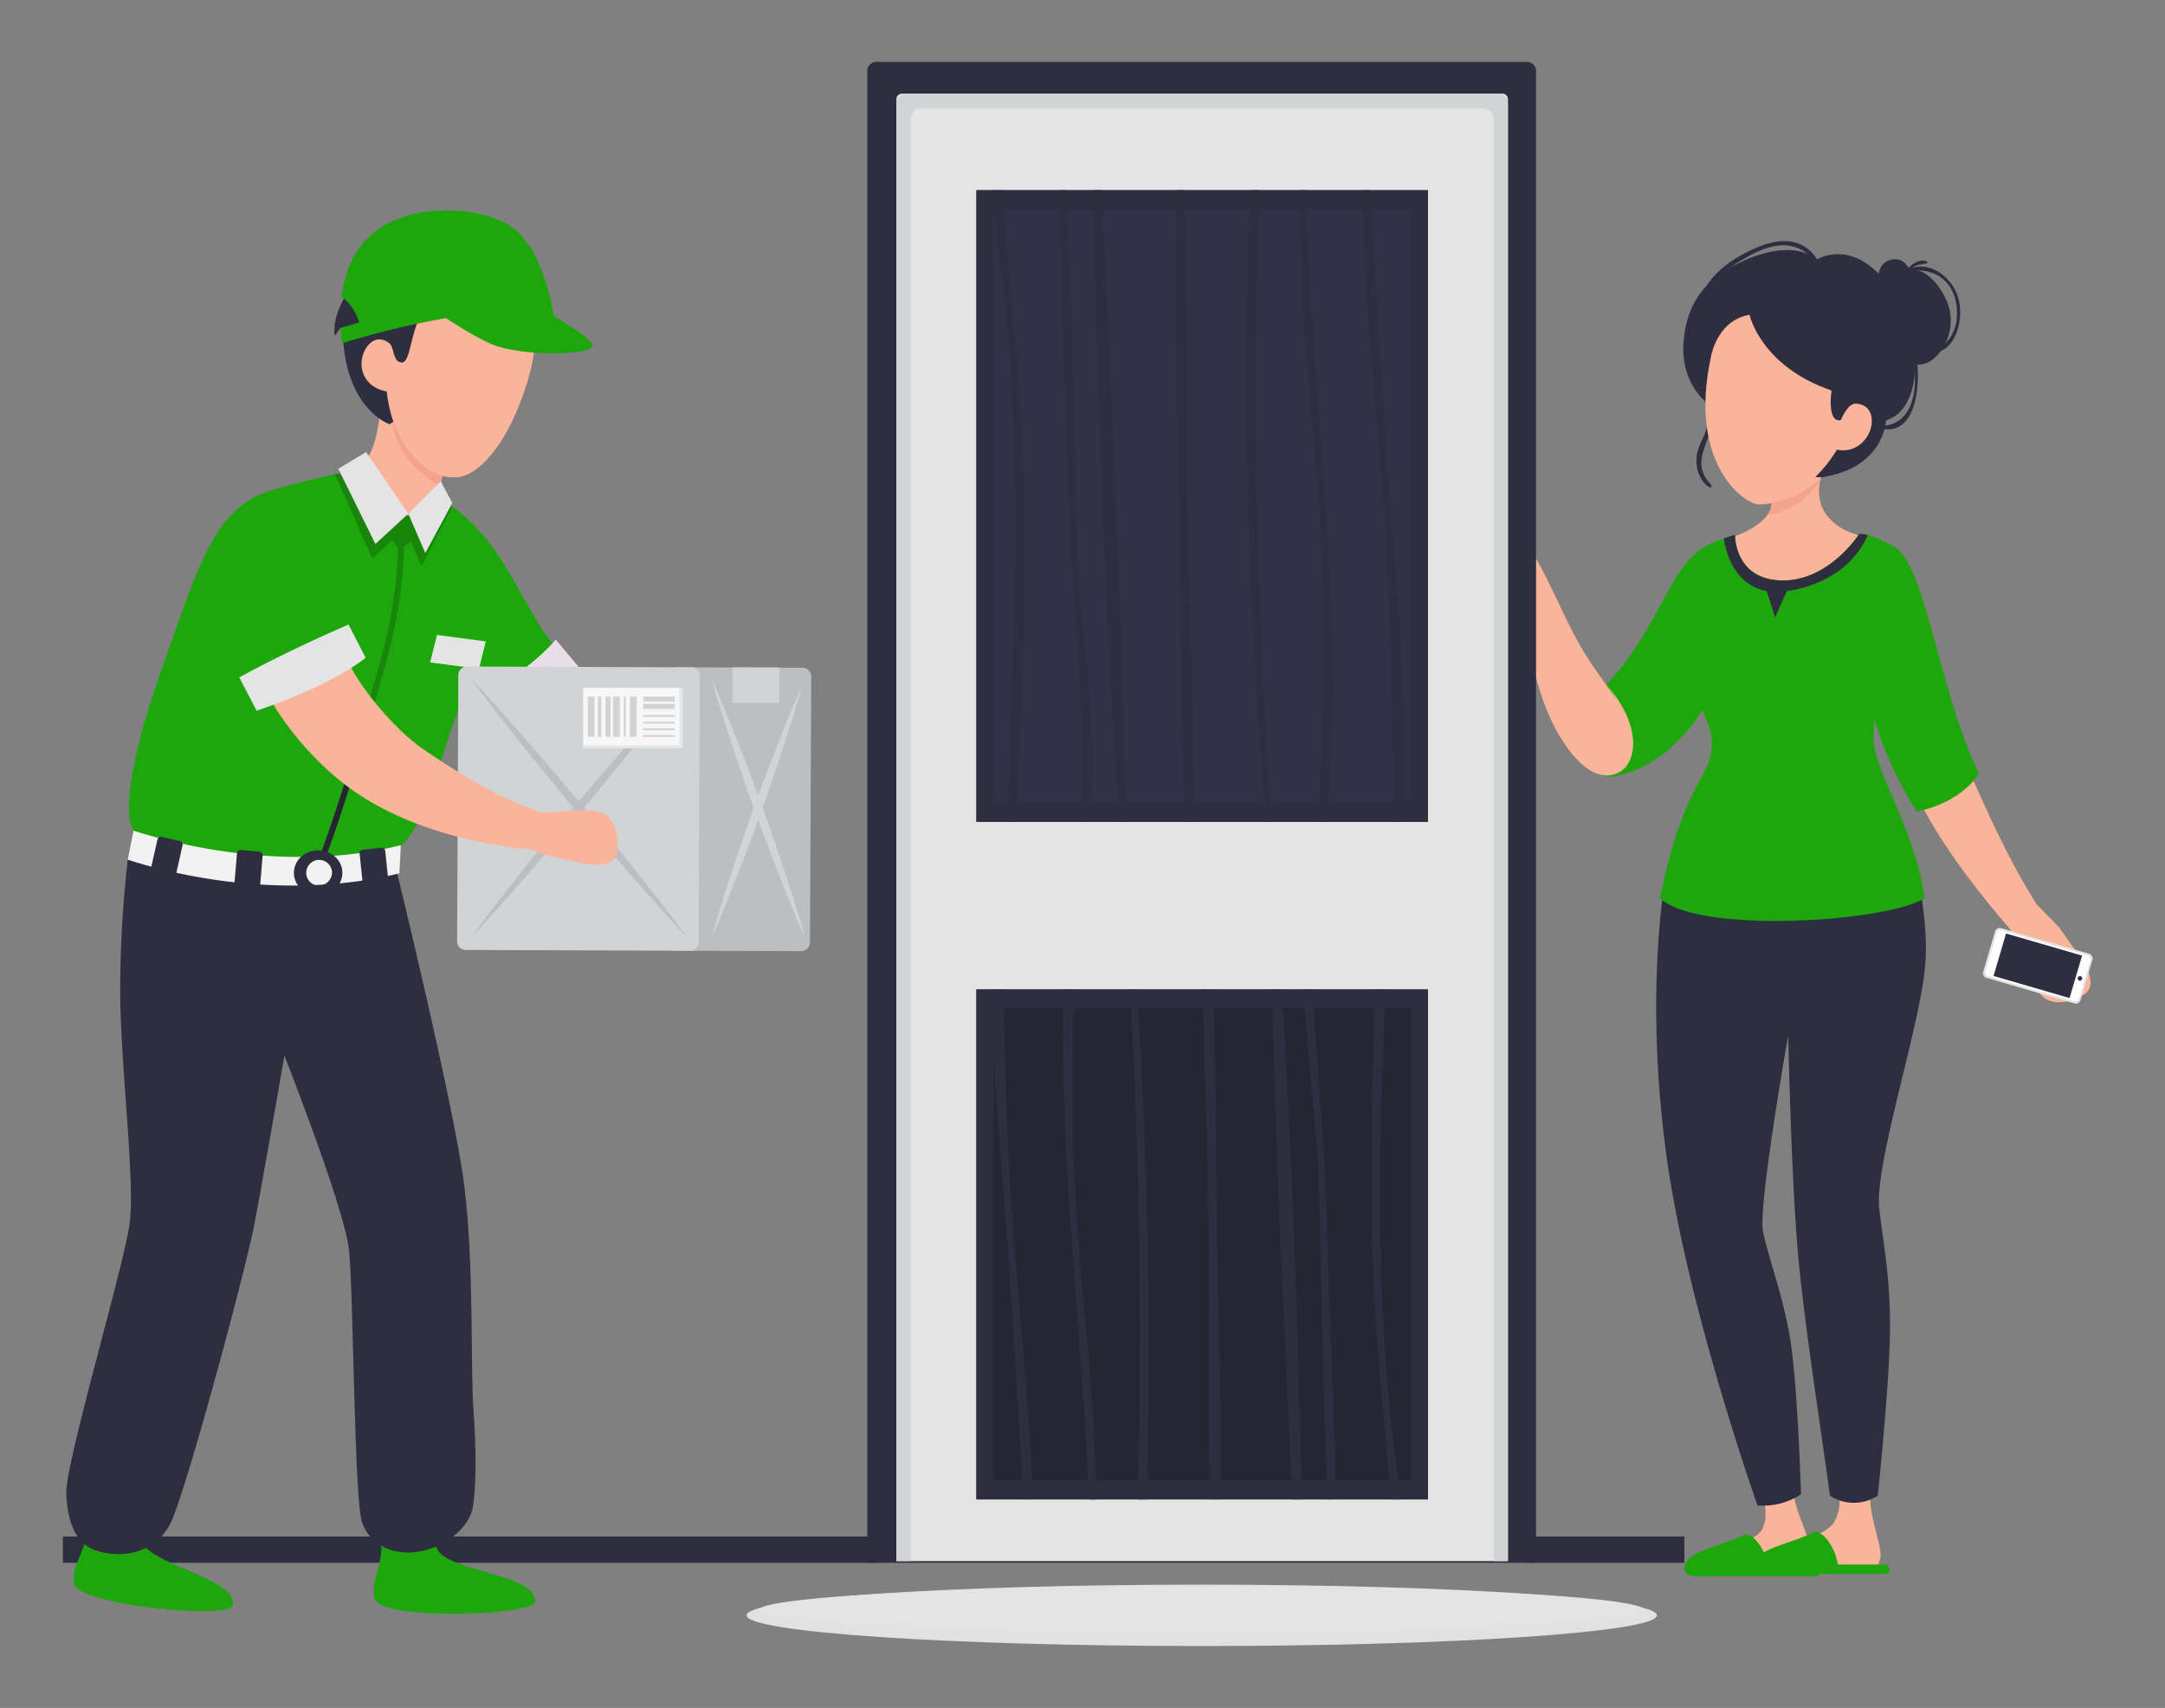  <!DOCTYPE svg PUBLIC "-//W3C//DTD SVG 1.1//EN" "http://www.w3.org/Graphics/SVG/1.1/DTD/svg11.dtd">
<svg id="a2fd9e34-4753-4c83-9dd6-dcac0cd5f58f" data-name="Layer 1" xmlns="http://www.w3.org/2000/svg" xmlns:xlink="http://www.w3.org/1999/xlink" width="865.76" height="682.89" viewBox="0 0 865.76 682.89">
<rect x="0" y="0" width="865.76" height="682.89" fill="#808080" stroke="none"/>
<defs>
<linearGradient id="bcb1e8f8-b74b-4d78-aa84-b76dcc4e4175" x1="-1368.04" y1="1700.59" x2="-1392.58" y2="1539.16" gradientTransform="translate(1095.71 -1652.8) rotate(-16.56)" gradientUnits="userSpaceOnUse">
<stop offset="0" stop-color="#ffb7a7"/>
<stop offset="1" stop-color="#ff9595"/>
</linearGradient>
<style xmlns="http://www.w3.org/1999/xhtml">*, ::after, ::before { box-sizing: border-box; }
img, svg { vertical-align: middle; }
</style>
<style xmlns="http://www.w3.org/1999/xhtml">*, body, html { -webkit-font-smoothing: antialiased; }
img, svg { max-width: 100%; }
</style>
</defs>
<path d="M683.53,161.82s-11.92-7.81-10.25-25.67,11.36-26.23,24.39-32.08,24-4.95,28.68-.21c0,0,11.37-7.47,24.12,4.81,6.27,6,13.3,17.32,14.81,27.94,2,14.37-.67,28.14-11.07,31.49,0,0-.62,19-25.77,22.74C718.56,192.29,683.53,161.82,683.53,161.82Z" fill="#2f2e41" data-secondary="true"/>
<path d="M831.49,382.27l-7.85-11.22c-1.31-1.49-8.4-8.65-9.27-9.53-12.06-19.34-19.61-36.82-27.67-55l-20.83,10.13c9.59,21.14,29,44.61,37.31,54.14l4.39,5.83s5.17,16.94,8.22,20.75,9.07,4.9,17,.63S831.49,382.27,831.49,382.27Z" fill="#f9b499"/>
<path d="M702.26,588.35c2,8.59,5.52,15.15,2.74,22.45-3,7.81-28.34,10.6-28.54,15.2-.27,5.85,24.26,1.67,34.29,1.67s11.1,1.41,12.59-1.46c2.18-4.21.31-9.57-3.82-20.32-1.75-4.55-3.14-10.91-3.38-20.21Z" fill="#f9b499"/>
<path d="M725.86,626.52H700.48a1.84,1.84,0,0,0-1.83,1.88,1.94,1.94,0,0,0,1.93,1.88H726a1.82,1.82,0,0,0,1.83-1.88A1.94,1.94,0,0,0,725.86,626.52Z" fill="#1ea70c" data-primary="true"/>
<path d="M673.56,627.15c-.18-7,14.5-8.61,24.54-13.78,2-.32,9.07,5.32,9.37,16.91H678.66C673.33,630.28,673.56,627.15,673.56,627.15Z" fill="#1ea70c" data-primary="true"/>
<path d="M734.36,586c.65,8.77,3,15.77-.87,22.5-4.19,7.2-29,11.95-29.21,16.55-.26,5.84,24.27,1.67,34.29,1.67s11.1,1.41,12.59-1.46c2.19-4.21-.11-8-2.49-19.28-1-4.74-1.37-11.22-.12-20.4Z" fill="#f9b499"/>
<path d="M682,218.45c-10.13,5.63-14.63,18.51-23.92,34s-13.51,18.3-19.14,25.61-10.41,36.17,8,32.09c22.1-4.9,35-27,36.73-31.81S682,218.45,682,218.45Z" fill="#1ea70c" data-primary="true"/>
<path d="M666.83,345.6s-10,47.84-.27,117.64c8.41,60.28,36.25,138.67,36.25,138.67a27.62,27.62,0,0,0,17.4-4.43s-1.36-46-4.65-64S707,502.5,705,492.37,715.08,414,715.08,414s1.08,51.78,3.62,83.86C720.93,526,728.93,576.09,731.76,598a17.45,17.45,0,0,0,19.14,0s4.28-40.52,4.82-62.47-2-34.34-4.18-51.79,15.45-70.64,18.16-96C772,366,764.42,341.5,765.88,345Z" fill="#2f2e41" data-secondary="true"/>
<path d="M753.56,155.92s-20.76.21-34.28-9.19c-13.92-9.67-17.79-28-17.79-28s-13.77,1.88-19.87,13c-9.89,18,5.27,36.36,5.27,36.36l55.17,3.17,1.9-9.79A16.72,16.72,0,0,0,753.56,155.92Z" fill="#2f2e41" data-secondary="true"/>
<path d="M734.56,178.38s-24.79,7.86-30,16.5c10.66,8.59-3.41,17.32-11.85,19.85,0,0-.12,19.89,19.7,20.69s31.52-21.25,31.52-21.25c-8.44-2-14.25-7.22-15.87-13C725.52,192,730.68,184.75,734.56,178.38Z" fill="#f9b499"/>
<path d="M756.58,218.11c13.23,5.06,18.3,57.41,34.76,91.18,0,0-6.33,11.4-24.91,15.2,0,0-15.19-22.8-20.26-50.24C741.78,250.48,756.58,218.11,756.58,218.11Z" fill="#1ea70c" data-primary="true"/>
<path d="M769.63,359.11c-4.07-28.71-20.08-50.24-20.37-63.33-.33-15.19,4.4-21.29,7.89-40.1,2.11-11.4,8.15-33-.57-37.57-10.13-5.35-13.1-4.65-13.1-4.65s-12.08,19-31.08,18.58-18.58-18.23-18.58-18.23A65.49,65.49,0,0,0,682,218.45s-10.07,24.89-9.71,38.5,12,31.12,12.25,38.83c.42,16.05-11,14.92-20.69,63.33C678.72,373.46,754.3,368.82,769.63,359.11Z" fill="#1ea70c" data-primary="true"/>
<path d="M727.23,104.63c-5-8.68-13.34-9.79-22.29-6.58-9.23,3.3-21.29,10.64-24.43,20.38-.21.64.84,1.1,1.11.47,3.3-7.6,10-12.15,17-16.14,9.81-5.58,20-7.72,27.66,2.41C726.72,105.7,727.58,105.25,727.23,104.63Z" fill="#2f2e41" data-secondary="true"/>
<path d="M753.68,625.53H728.31a1.82,1.82,0,0,0-1.83,1.88,1.93,1.93,0,0,0,1.93,1.88h25.37a1.82,1.82,0,0,0,1.83-1.88A1.94,1.94,0,0,0,753.68,625.53Z" fill="#1ea70c" data-primary="true"/>
<path d="M701.39,626.16c-.19-7,14.49-8.62,24.53-13.79,2-.31,9.07,5.33,9.38,16.92H706.48C701.16,629.29,701.39,626.16,701.39,626.16Z" fill="#1ea70c" data-primary="true"/>
<path d="M793.07,388.46l4.7-15.95a2,2,0,0,1,2.54-1.39l35,10.19a2,2,0,0,1,1.39,2.54L832,399.8a2,2,0,0,1-2.54,1.39l-35-10.19A2,2,0,0,1,793.07,388.46Z" fill="#e4e4e4"/>
<path d="M794,388.25l4.44-15.08a1.71,1.71,0,0,1,2.12-1.16l34.16,9.93a1.71,1.71,0,0,1,1.16,2.12l-4.44,15.08a1.71,1.71,0,0,1-2.12,1.16l-34.16-9.93A1.71,1.71,0,0,1,794,388.25Z" fill="#fff"/>
<polygon points="797.2 390.23 802.2 373.25 832.6 382.08 827.6 399.06 797.2 390.23" fill="#2f2e41" data-secondary="true"/>
<path d="M831.5,392.05a.9.9,0,1,1,1.12-.6A.9.9,0,0,1,831.5,392.05Z" fill="#2f2e41" data-secondary="true"/>
<path d="M746.88,214a8.12,8.12,0,0,0-3.4-.49s-12.08,19-31.08,18.58-18.58-18.23-18.58-18.23-1.92.53-4.48,1.45c.64,4.48,3.7,18.52,17.15,21l3.38,10.55,4.64-10.55S738,234.24,746.88,214Z" fill="#2f2e41" data-secondary="true"/>
<path d="M651.18,305.07c3.43-6,3.11-17.49-8.65-31.24a56.42,56.42,0,0,1,4,6.1c-6.53-9.71-11.39-15.12-18-28.05-6.75-13.23-14.35-31.8-20.83-37.15l-4.64,16c3.74,6.82,7.22,28.41,12.86,45.85a89.36,89.36,0,0,0,5.29,13.25c9,17.45,18.9,23.15,26.46,18.86a7.57,7.57,0,0,0,1-.71A9,9,0,0,0,651.18,305.07Z" fill="#f9b499"/>
<rect x="609.39" y="614.34" width="64.17" height="10.51" fill="#2f2e41" data-secondary="true"/>
<rect x="25.14" y="614.34" width="325.9" height="10.51" fill="#2f2e41" data-secondary="true"/>
<path d="M350.39,24.76H610.67a3.58,3.58,0,0,1,3.58,3.58V624.85a0,0,0,0,1,0,0H346.81a0,0,0,0,1,0,0V28.34A3.58,3.58,0,0,1,350.39,24.76Z" fill="#2f2e41" data-secondary="true"/>
<path d="M360.71,37.44H600.78A2.25,2.25,0,0,1,603,39.69V624.18a0,0,0,0,1,0,0H358.45a0,0,0,0,1,0,0V39.69A2.25,2.25,0,0,1,360.71,37.44Z" fill="#e4e4e4"/>
<rect x="390.46" y="76.06" width="180.58" height="252.54" fill="#3f3d56"/>
<rect x="390.46" y="76.06" width="180.58" height="252.54" opacity="0.2"/>
<path d="M430.74,217.28c-1.57-47-1.5-94.28-4.49-141.22H424c-.17,44.76,2.59,89.65,3.78,134.39,1,38.92,7.67,79.2,4.19,118.15h3.53C439.91,292.31,431.93,253.32,430.74,217.28Z" fill="#2f2e41" data-secondary="true"/>
<path d="M437.15,76.06c2,84,4.33,168.83,10.78,252.54h2.14c-1.13-84-5.57-168.52-9.53-252.54Z" fill="#2f2e41" data-secondary="true"/>
<path d="M473.63,76.06H470.7c-1.66,41.31.07,83,.66,124.29.61,42.68.59,85.59,2.79,128.25h3.45c-.26-42.74-2.18-85.52-2.8-128.25C474.19,159,475.34,117.39,473.63,76.06Z" fill="#2f2e41" data-secondary="true"/>
<path d="M503.53,76.06H500a2074.53,2074.53,0,0,0,6.24,252.54h2.24A2353.87,2353.87,0,0,1,503.53,76.06Z" fill="#2f2e41" data-secondary="true"/>
<path d="M522.17,76.06H520c-1.3,42.33,4.59,84.65,7.53,126.79s1.69,83.72-.33,125.75h3.39C538.56,244.2,524.15,160.36,522.17,76.06Z" fill="#2f2e41" data-secondary="true"/>
<path d="M556,202.86c-3.22-42.23-5.21-84.58-8.41-126.8h-2.79c.38,42.27,5.55,84.7,8.5,126.8s3.27,83.78,4.6,125.74h3.38C563.43,287,559.11,244.19,556,202.86Z" fill="#2f2e41" data-secondary="true"/>
<path d="M409.38,197.07c-.51-40.63-5.67-80.63-8.68-121H397c.77,17,3.74,34,5.36,50.9,2.24,23.31,3.36,46.71,3.76,70.11.76,43.92-2.46,87.66-3.09,131.53h2.71C409.24,285,409.94,240.75,409.38,197.07Z" fill="#2f2e41" data-secondary="true"/>
<rect x="390.46" y="395.62" width="180.58" height="203.9" fill="#2f2e41" data-secondary="true"/>
<rect x="390.46" y="395.62" width="180.58" height="203.9" opacity="0.2"/>
<path d="M525.21,395.62h-3.76c1,25.71,5,51.86,5.86,76.62,1.41,42.36,1.49,84.92,3.69,127.27h3c-.35-40.13-2.68-80.35-3.75-120.44C529.51,451.62,526,423.48,525.21,395.62Z" fill="#2f2e41" data-secondary="true"/>
<path d="M508.62,395.62c1.59,67.91,5,136,8.22,203.89h3.73c-1.65-67.86-3.66-136.14-8-203.89Z" fill="#2f2e41" data-secondary="true"/>
<path d="M486.69,489.17c-.45-31.12-.56-62.37-1.44-93.55H481c.69,31.18,1.84,62.38,2.29,93.55.53,36.69-.31,73.6.69,110.34h3.84C488.64,562.78,487.21,525.8,486.69,489.17Z" fill="#2f2e41" data-secondary="true"/>
<path d="M454.54,395.62h-2.69q5.92,101.83,3.12,203.89h3.54Q461.45,497.5,454.54,395.62Z" fill="#2f2e41" data-secondary="true"/>
<path d="M429.45,395.62h-4.08c-2,68.05,7.45,135.84,10.07,203.89h2.81c-.14-37.67-5.09-75.33-7.71-112.84C428.41,456.17,428.48,425.93,429.45,395.62Z" fill="#2f2e41" data-secondary="true"/>
<path d="M401.14,395.62h-4.82c.59,30.45,3.49,61.12,5.76,91,2.87,37.58,4.77,75.25,7.4,112.85H413c-1.2-37.65-5.59-75.38-8.21-112.85C402.66,456.26,401.9,426,401.14,395.62Z" fill="#2f2e41" data-secondary="true"/>
<path d="M551.89,492.45c-.55-32.34,1-64.57,2.18-96.83h-4c-1.55,32.26-1.82,64.7-1.42,96.83.46,35.95,4.55,71.4,7.57,107.06H560c-1.25-12.34-3.13-24.66-4.31-37C553.42,539.26,552.29,515.85,551.89,492.45Z" fill="#2f2e41" data-secondary="true"/>
<path d="M390.46,76.06V328.6H571V76.06Zm173.71,244.8H397.31v-237H564.17Z" fill="#2f2e41" data-secondary="true"/>
<path d="M390.46,395.62V599.35H571V395.62ZM564.17,591.91H397.31V403.06H564.17Z" fill="#2f2e41" data-secondary="true"/>
<path d="M598.86,37.44H362.63a4.26,4.26,0,0,0-4.18,4.34v582.4h5.72V47.62a4.16,4.16,0,0,1,4.08-4.24h225a4.17,4.17,0,0,1,4.08,4.24V624.18H603V41.78A4.26,4.26,0,0,0,598.86,37.44Z" fill="#d1d3d4"/>
<path d="M662.58,645.86c0,6.78-81.5,12.27-182.05,12.27s-182-5.49-182-12.27,81.5-12.28,182-12.28S662.58,639.08,662.58,645.86Z" fill="#e1e1e1"/>
<ellipse cx="480.53" cy="643.78" rx="177.1" ry="9.51" fill="#e4e4e4"/>
<path d="M222,268.56s21.05,26,33.76,39.54,40.27,41.64,40.27,41.64l-19.36,5.76s-26.87-12.26-46.11-29.67c-20.36-18.44-35.31-40.95-35.31-40.95Z" fill="url(#bcb1e8f8-b74b-4d78-aa84-b76dcc4e4175)"/>
<path d="M239.89,325.13a178.59,178.59,0,0,1-28.59-33.65,57.63,57.63,0,0,0,17-15.17c-4.21-5.09-6.23-7.75-6.23-7.75l-26.75,16.32s15,22.51,35.31,40.95c19.24,17.41,46.11,29.67,46.11,29.67l3.57-1.06C272.79,349.82,253.7,337.62,239.89,325.13Z" fill="#d27a84"/>
<path d="M185.66,282.65s41-14.5,35.57-25.07c-8.51-9.27-21.14-39.77-32-47.17-7.19-5.62-26.16,21.45-21.35,41C171.81,267.44,185.66,282.65,185.66,282.65Z" fill="#1ea70c" data-primary="true"/>
<path d="M183.58,283.94c11.34-5.68,30.37-18.18,38.65-28.21l9.59,11.4c-7.3,8.81-23.45,22.14-39.14,28.67Z" fill="#e7dee8"/>
<path d="M178.34,186.52c-3.2,7.26-4.15,16.11-4,16.92,0,0-5.48,7.76-23.52,7-11-4.56-20.86-14.35-20.86-14.35,3.47-1.25,12.15-3.17,17.9-14.49,4.88-9.6,4.52-26.48,4.52-26.48l11.44,4.45Z" fill="#f9b499"/>
<path d="M151.8,613.86c2.91,10.38-4.32,17.93-1.9,25.48,2.8,8.69,63.14,6.64,63.95,1.21,1.63-10.87-34.06-12.22-38.74-20.77a18.62,18.62,0,0,1-2-12Z" fill="#1ea70c" data-primary="true"/>
<path d="M34.6,608c1.63,10.66-6.47,17.28-5,25.06,1.72,9,61.87,14.25,63.34,9,2.93-10.59-32.34-16.26-35.95-25.32a18.71,18.71,0,0,1-.48-12.1Z" fill="#1ea70c" data-primary="true"/>
<path d="M135,189.3s-23.42,5.26-30.14,8c-20.24,8.29-26.77,32.69-39.41,68-11.63,32.5-17,58.26-12.06,66.85,5.37,9.39,84.39,25.52,106.17,6.79,11.33-9.74,16.29-35.53,22.66-52.29s21.34-54,13.79-68.27c-4.66-8.77-15.73-16.18-15.73-16.18l-17.36,4.06Z" fill="#1ea70c" data-primary="true"/>
<path d="M130.51,342.1l-2.22-.83c3.76-10.07,8.21-23.66,13.25-40.39l2.27.68C138.75,318.34,134.28,332,130.51,342.1Z" fill="#2f2e41" data-secondary="true"/>
<path d="M179.88,201.9l-16.61,3.48L136.13,189l-2.19.65,14.9,33.65,8-7.34,2.38,3.5a186,186,0,0,1-5.57,39c-.14.52-14,52.36-25.35,82.81l2.22.83c11.38-30.56,25.27-82.51,25.41-83a188.34,188.34,0,0,0,5.68-40.65l2.69-2.18,4.23,10.21,12.31-23.92Z" opacity="0.2"/>
<polygon points="146.4 180.74 163.27 205.38 150.12 217.5 135.28 187.42 146.4 180.74" fill="#e4e4e4"/>
<path d="M158.14,346.31s23.66,96.41,27.57,128.12,2.4,73.27,3.63,89.55,1,30.84-.17,38.3-9.35,15.42-20.35,17.85-20.79-2.21-24-11.27-3.42-91.21-5.25-109-29.1-86.13-29.1-86.13l1.93-63.37Z" fill="#2f2e41" data-secondary="true"/>
<path d="M51.08,343.73a472,472,0,0,0-3,48.8c-.43,29.62,6.11,79.24,3.78,96.55S26,585.39,26.5,597.18s4,19.78,11.22,22.53,22.72,3.76,30.33-10.38C73.23,599.71,94.89,520.57,101,493c2.34-10.61,16.45-92.31,16.45-92.31l8.49-4.76L124,350.76Z" fill="#2f2e41" data-secondary="true"/>
<path d="M159.7,349.18c-33.44,8.33-74.14,5.69-108.62-5.45l2.32-11.58c35.14,11.09,74.76,14,106.91,5.76Z" fill="#f2f2f2"/>
<rect x="94.1" y="340.15" width="10.3" height="17.69" rx="1.36" transform="translate(30.2 -7.21) rotate(4.9)" fill="#2f2e41" data-secondary="true"/>
<rect x="144.52" y="339.31" width="10.3" height="17" rx="1.26" transform="translate(-34.97 17.23) rotate(-5.9)" fill="#2f2e41" data-secondary="true"/>
<rect x="61.33" y="335.22" width="10.3" height="16.79" rx="1.44" transform="translate(77.02 -6.21) rotate(12.68)" fill="#2f2e41" data-secondary="true"/>
<polygon points="191.53 267.44 172 264.85 174.75 253.87 194.27 256.46 191.53 267.44" fill="#e4e4e4"/>
<path d="M270.25,380.12l50,.17a3.54,3.54,0,0,0,3.65-3.41l.5-106.46a3.53,3.53,0,0,0-3.62-3.45l-50-.17a3.54,3.54,0,0,0-3.65,3.41l-.5,106.46A3.53,3.53,0,0,0,270.25,380.12Z" fill="#bcbec0"/>
<path d="M275.76,380.14l-89.41-.33a3.46,3.46,0,0,1-3.56-3.39l.49-106.56a3.48,3.48,0,0,1,3.59-3.37l89.41.33a3.47,3.47,0,0,1,3.57,3.39l-.49,106.56A3.49,3.49,0,0,1,275.76,380.14Z" fill="#d1d3d4"/>
<path d="M272.11,274.23l-3.34,4.52c-2.18,2.83-5.18,7-9,11.76s-8.15,10.47-13,16.42-10,12.26-15.17,18.55-10.49,12.51-15.49,18.3-9.76,11.11-13.79,15.72-7.55,8.32-9.94,11l-3.84,4.1,3.34-4.52c2.17-2.83,5.18-7,9-11.76s8.15-10.47,13-16.42,10-12.25,15.18-18.55,10.49-12.5,15.49-18.29,9.76-11.12,13.79-15.73,7.55-8.31,9.94-11Z" fill="#bcbec0"/>
<path d="M188.06,271.05l4,4.26c2.48,2.76,6.13,6.61,10.33,11.39S211.56,297,216.71,303l16.14,19,15.8,19.24c5.06,6.13,9.57,12,13.54,17s7.11,9.25,9.38,12.18l3.49,4.68-4-4.26c-2.49-2.76-6.14-6.61-10.34-11.39s-9.18-10.26-14.32-16.32l-16.15-19-15.8-19.24c-5.05-6.13-9.56-12-13.54-17s-7.1-9.25-9.38-12.18Z" fill="#bcbec0"/>
<path d="M320.7,274.23l-1.24,4.42c-.86,2.79-1.95,6.82-3.5,11.58s-3.25,10.34-5.27,16.25-4.2,12.21-6.42,18.49-4.56,12.53-6.81,18.36-4.45,11.23-6.28,15.89-3.55,8.45-4.66,11.15l-1.86,4.2,1.24-4.42c.85-2.79,2-6.82,3.5-11.58s3.25-10.34,5.26-16.25,4.21-12.21,6.43-18.49,4.57-12.52,6.81-18.35,4.45-11.24,6.28-15.89,3.55-8.46,4.67-11.16Z" fill="#d1d3d4"/>
<path d="M284.43,271.05l1.92,4.36c1.15,2.8,2.93,6.75,4.84,11.57s4.21,10.42,6.51,16.48,4.71,12.54,7.09,19,4.64,13,6.7,19.16,3.89,11.92,5.51,16.84,2.77,9.11,3.67,12,1.3,4.58,1.3,4.58-.69-1.59-1.92-4.36-2.93-6.75-4.84-11.57-4.22-10.42-6.51-16.48-4.71-12.54-7.09-19-4.63-13-6.7-19.16-3.89-11.92-5.51-16.84-2.77-9.11-3.67-12S284.43,271.05,284.43,271.05Z" fill="#d1d3d4"/>
<polygon points="311.66 281.07 292.91 281.07 292.97 266.82 311.72 266.9 311.66 281.07" fill="#d1d3d4"/>
<rect x="233.23" y="275.09" width="39.72" height="24.11" fill="#e6e7e8"/>
<rect x="233.24" y="275.09" width="38.41" height="22.97" fill="#f8f7f5"/>
<rect x="235.05" y="278.51" width="2.72" height="16.12" fill="#d1d3d4"/>
<rect x="245.14" y="278.51" width="2.72" height="16.12" fill="#d1d3d4"/>
<rect x="242.12" y="278.51" width="2.04" height="16.12" fill="#d1d3d4"/>
<rect x="239.09" y="278.51" width="1.36" height="16.12" fill="#d1d3d4"/>
<rect x="249.46" y="278.51" width="0.82" height="16.12" fill="#d1d3d4"/>
<rect x="251.87" y="278.51" width="2.72" height="16.12" fill="#d1d3d4"/>
<rect x="257.2" y="278.51" width="12.63" height="2.03" fill="#d1d3d4"/>
<rect x="257.2" y="281.41" width="12.63" height="2.03" fill="#d1d3d4"/>
<rect x="257.2" y="285.92" width="12.63" height="0.73" fill="#d1d3d4"/>
<rect x="257.2" y="288.58" width="12.63" height="0.73" fill="#d1d3d4"/>
<rect x="257.2" y="291.24" width="12.63" height="0.73" fill="#d1d3d4"/>
<rect x="257.2" y="293.9" width="12.63" height="0.73" fill="#d1d3d4"/>
<path d="M98.28,270.53l39.5-19.59c-5.9-9.86-17.58-56.2-39.82-47.81S84.63,248.17,98.28,270.53Z" fill="#1ea70c" data-primary="true"/>
<path d="M127.22,340c-5.35,0-9.69,4-9.69,9s4.34,9,9.69,9,9.69-4,9.69-9S132.58,340,127.22,340Zm0,14.12a5.16,5.16,0,1,1,5.56-5.14A5.35,5.35,0,0,1,127.22,354.1Z" fill="#2f2e41" data-secondary="true"/>
<path d="M217.38,325.06s17.62-1.79,22.31-.45,8,6.47,7.14,15.4-15,4.9-15,4.9L218.49,342c-.91-.3-3.59-1.35-6.23-2.4-5.38-.38-39.15-3.39-66.63-20.57-25.56-16-38.63-41.25-38.63-41.25l31.66-14.52c3.77,9.3,16,25,28.17,34.57C166.83,297.84,196.11,319.09,217.38,325.06Z" fill="#f9b499"/>
<path d="M95.67,270.82c15.86-8.65,31.36-15.71,43.68-21.14l6.86,13.3c-9.5,7.57-25.56,15-43.57,21.2Z" fill="#e4e4e4"/>
<path d="M175.83,194.61l1.53-5.64s-14.64-10-20.12-20.32C157.24,168.65,155.65,181.65,175.83,194.61Z" fill="#f4a48e"/>
<path d="M152.41,95.59c49.86-38.11,67.67,33.59,67.67,33.59s1.13,9.08-8.81,11.78c-4,1.07-28.52,10.6-28.52,10.6L155.8,169.62s-15.4-5-18.3-30.53C134.83,115.59,141.59,95.06,152.41,95.59Z" fill="#2f2e41" data-secondary="true"/>
<path d="M156,137.53c1.7,2.06,1.15,7.06,4.51,7.4,4.14.43,3.15-14.43,11.15-25.18,3.18-4.27,11.32-11,24.27-7.57,16.16,4.27,17.84,13.56,18,22.59,0,4.22-.6,13-6.57,27.86-7.11,17.73-17,27.71-24.6,28.17a17.56,17.56,0,0,1-12.81-4.23c-6.38-5.19-13.45-13.63-15.31-30.07-8.42-1.5-11.09-8.37-9.74-13.71C146.18,137.28,151.07,133.16,156,137.53Z" fill="#f9b499"/>
<path d="M137.57,119.35s-4.79,7.84-3.71,14.92l2.42-3.22,4.88-1.46Z" fill="#2f2e41" data-secondary="true"/>
<path d="M236.84,138.24a.45.45,0,0,0,0-.11,1.32,1.32,0,0,0-.12-.44v0a3.22,3.22,0,0,0-.27-.46s0,0,0-.06h0c-2.54-3.78-15.06-10.79-15.06-10.79l0-.08v-.06s0-.12,0-.21l0-.09c0-.1,0-.21-.06-.34l0-.15c0-.15-.07-.31-.1-.49l0-.12c-.08-.39-.17-.84-.29-1.35h0v0l-.06-.26c0-.07,0-.14,0-.21-.06-.23-.11-.47-.17-.72,0-.06,0-.12,0-.18s0-.13,0-.19c-.06-.27-.12-.53-.19-.81l-.06-.23h0c0-.07,0-.13,0-.19l0-.12c-.12-.48-.26-1-.39-1.52,0-.12-.07-.25-.1-.38-.15-.53-.3-1.08-.46-1.66l-.06-.2c-.15-.52-.3-1.06-.47-1.61l-.12-.4c-.18-.6-.37-1.2-.57-1.82l-.12-.37c-.18-.56-.38-1.13-.57-1.7l-.12-.32c-.22-.63-.45-1.27-.7-1.91-.05-.15-.11-.3-.17-.45-.24-.63-.49-1.27-.75-1.9a.36.36,0,0,1,0-.09c-.27-.64-.55-1.29-.84-1.93-.07-.15-.14-.29-.2-.44-.3-.64-.6-1.27-.91-1.88,0-.09-.09-.16-.13-.24-.28-.57-.58-1.12-.89-1.66-.07-.13-.13-.25-.21-.38-.33-.58-.68-1.15-1-1.71L211,97.6c-.33-.5-.66-1-1-1.46l-.17-.24c-.38-.51-.78-1-1.18-1.47l-.28-.32c-.41-.47-.84-.92-1.28-1.34s-.73-.66-1.13-1l-.41-.3c-.27-.21-.55-.43-.85-.63l-.54-.35-.84-.54-.64-.36-.87-.48-.7-.34-.91-.44-.76-.33-1-.4-.8-.3-1-.37-.85-.28-1-.33-.89-.25-1.09-.29-.91-.22-1.13-.26-.94-.19-1.17-.21-1-.16-1.19-.18-1-.12-1.22-.13-1-.09L182,84.15l-1-.05-1.27,0h-1c-.42,0-.85,0-1.28,0-.2,0-.41,0-.61,0H177c-11.66.27-23.74,3.94-31.54,12.78-5.56,6.3-7.94,14.54-8.84,21.94,5.28,3.4,7,10.15,7,10.15l-7.39,2.12a58.37,58.37,0,0,0,.63,6.16,330.42,330.42,0,0,1,41.48-10.06c3.67,2.43,15.22,9.88,21.49,11.56,14.59,3.89,33.78,2.73,36.66.24a.84.84,0,0,0,.23-.31.45.45,0,0,0,0-.11A.88.88,0,0,0,236.84,138.24Z" fill="#1ea70c" data-primary="true"/>
<polygon points="163.27 205.38 170.07 221.14 180.87 201.13 176.26 192.43 163.27 205.38" fill="#e4e4e4"/>
<path d="M706.67,206a6.35,6.35,0,0,0,1.7-4.92,38.66,38.66,0,0,0,20.07-10.24A30,30,0,0,1,706.67,206Z" fill="#f4a48e"/>
<path d="M762.88,108.74c1.94-2.57,4.61-3,7.53-3.42.47-.08.38-.74,0-.86-3.22-1.08-6.52,1.35-8.12,3.93C762.05,108.78,762.62,109.08,762.88,108.74Z" fill="#2f2e41" data-secondary="true"/>
<path d="M762.32,108.82c9-2.33,17.55,1.81,19.72,11.4,1.94,8.59-1.12,18.65-10.78,20.1-.6.09-.43,1,.14,1,10.61.25,13.93-13.08,11.89-21.47-2.17-9-12.17-16.64-21.26-11.76A.39.39,0,0,0,762.32,108.82Z" fill="#2f2e41" data-secondary="true"/>
<path d="M751.17,110.2s0-5.3,5.26-6.41,7.21,4.18,7.21,4.18,7.21-2,13.86,10.32-.83,24.28-6.93,26.79-13.31-2-13.31-2Z" fill="#2f2e41" data-secondary="true"/>
<path d="M750.91,171.07c19.29,5.72,17.93-29.69,12.56-39.06-.33-.57-1.36-.19-1.11.47,4.48,11.55,7.73,38.22-11.35,37.89A.36.36,0,0,0,750.91,171.07Z" fill="#2f2e41" data-secondary="true"/>
<path d="M679,153.59c2.32,5.57,4.73,10.38,3.66,16.61-.76,4.47-3.86,7.91-4.23,12.64s1.13,9.18,5.08,12c.59.41,1.2-.47.74-1-8.69-9.09-.21-16.42.39-26,.31-5-2.4-10.37-4.93-14.51C679.51,152.94,678.84,153.17,679,153.59Z" fill="#2f2e41" data-secondary="true"/>
<path d="M744.36,160.13,732.49,159l-10.34,30.58a11.94,11.94,0,0,0,5.87,1.22C752.35,186.94,755.53,160.41,744.36,160.13Z" fill="#2f2e41" data-secondary="true"/>
<path d="M742.36,161.39c-3.55-.39-6.2,6.56-6.2,6.56-5.76,1.23-3.74-11.82-3.74-11.82-28.36-9.7-32.8-30.26-32.8-30.26C686,128.19,684,143.61,684,143.61c-8.46,40.29,11.91,56.94,18.63,57.95s21.73-4.88,31.94-21.79c5.65,1.35,10.89-2,13-7C749.61,168,748.56,161.8,742.36,161.39Z" fill="#f9b499"/>
</svg>